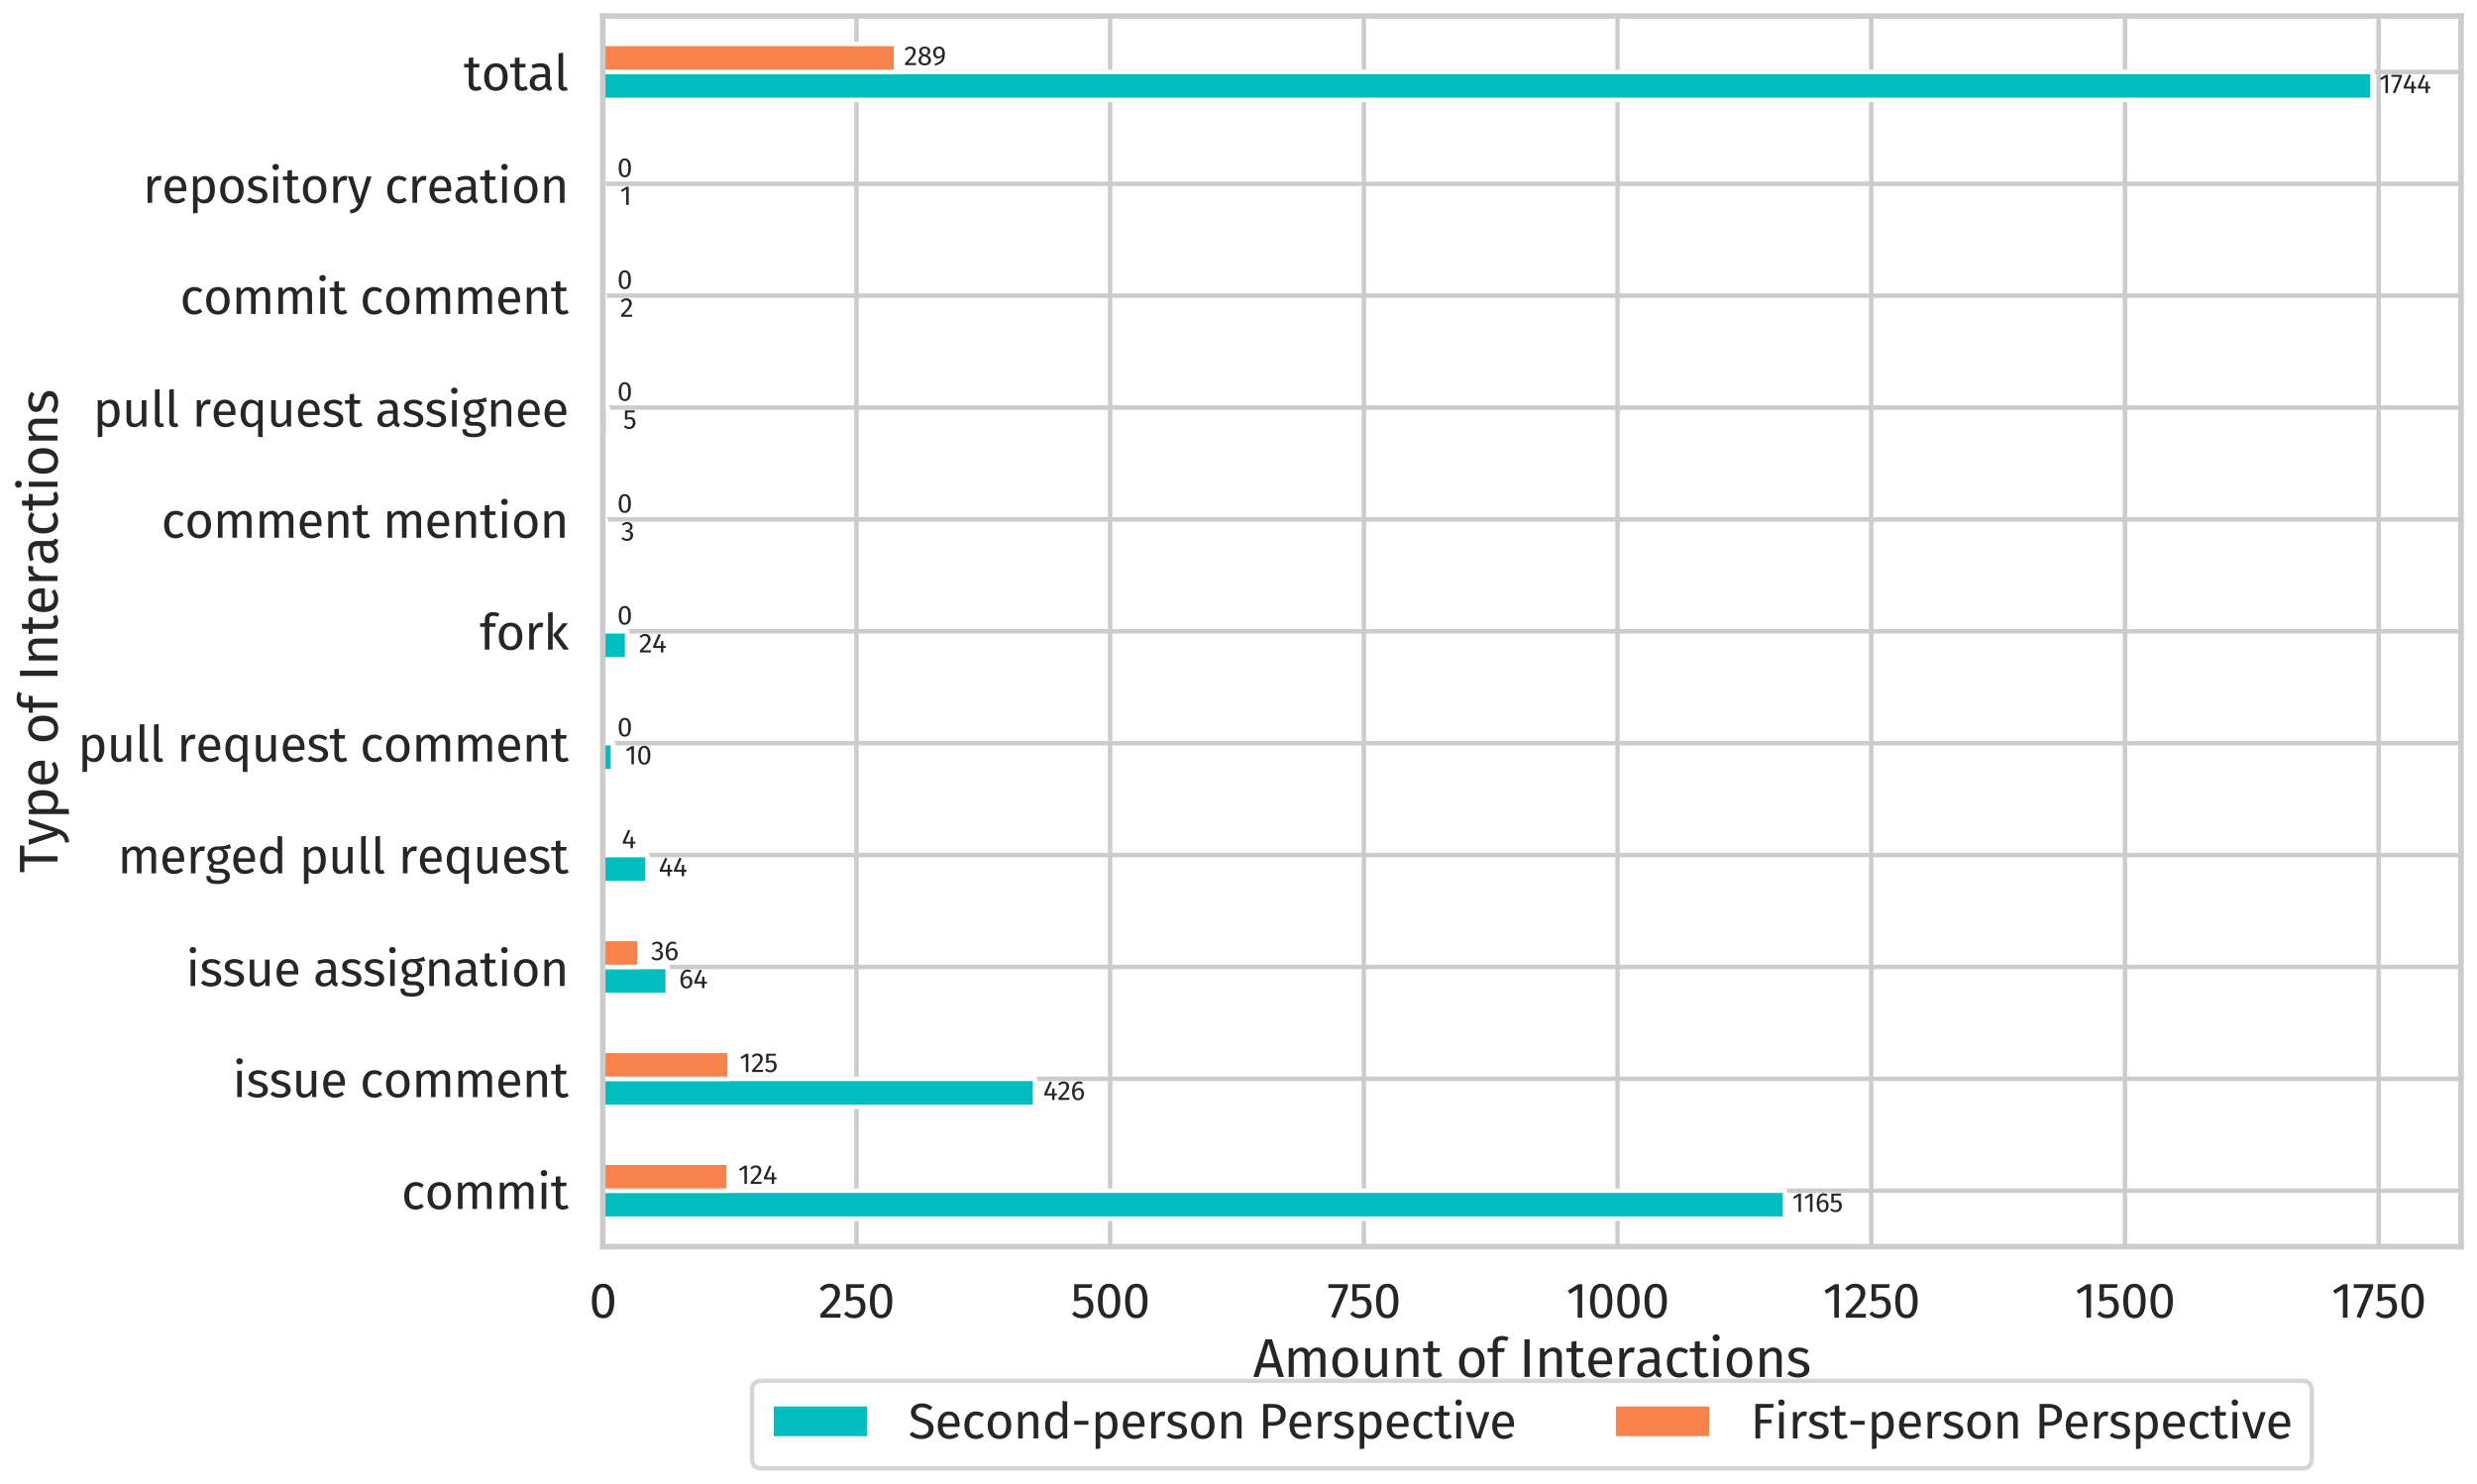 <?xml version="1.0" encoding="utf-8" standalone="no"?>
<!DOCTYPE svg PUBLIC "-//W3C//DTD SVG 1.1//EN"
  "http://www.w3.org/Graphics/SVG/1.1/DTD/svg11.dtd">
<svg xmlns:xlink="http://www.w3.org/1999/xlink" width="1115.697pt" height="668.68pt" viewBox="0 0 1115.697 668.68" xmlns="http://www.w3.org/2000/svg" version="1.1">
 <defs>
  <style type="text/css">*{stroke-linejoin: round; stroke-linecap: butt}</style>
 </defs>
 <g id="figure_1">
  <g id="patch_1">
   <path d="M 0 668.68 
L 1115.697 668.68 
L 1115.697 -0 
L 0 -0 
z
" style="fill: #ffffff"/>
  </g>
  <g id="axes_1">
   <g id="patch_2">
    <path d="M 271.497 561.6 
L 1108.497 561.6 
L 1108.497 7.2 
L 271.497 7.2 
z
" style="fill: #ffffff"/>
   </g>
   <g id="matplotlib.axis_1">
    <g id="xtick_1">
     <g id="line2d_1">
      <path d="M 271.497 561.6 
L 271.497 7.2 
" clip-path="url(#p180a4eca87)" style="fill: none; stroke: #cccccc; stroke-width: 2; stroke-linecap: round"/>
     </g>
     <g id="text_1">
      <!-- 0 -->
      <g style="fill: #262626" transform="translate(265.36 593.6) scale(0.22 -0.22)">
       <defs>
        <path id="FiraSans-Regular-30" d="M 1786 4346 
Q 2496 4346 2857 3779 
Q 3219 3213 3219 2138 
Q 3219 1062 2857 492 
Q 2496 -77 1786 -77 
Q 1075 -77 713 492 
Q 352 1062 352 2138 
Q 352 3213 713 3779 
Q 1075 4346 1786 4346 
z
M 1786 3878 
Q 1370 3878 1168 3468 
Q 966 3059 966 2138 
Q 966 1216 1168 803 
Q 1370 390 1786 390 
Q 2195 390 2400 803 
Q 2605 1216 2605 2138 
Q 2605 3053 2400 3465 
Q 2195 3878 1786 3878 
z
" transform="scale(0.016)"/>
       </defs>
       <use xlink:href="#FiraSans-Regular-30"/>
      </g>
     </g>
    </g>
    <g id="xtick_2">
     <g id="line2d_2">
      <path d="M 385.767 561.6 
L 385.767 7.2 
" clip-path="url(#p180a4eca87)" style="fill: none; stroke: #cccccc; stroke-width: 2; stroke-linecap: round"/>
     </g>
     <g id="text_2">
      <!-- 250 -->
      <g style="fill: #262626" transform="translate(368.674 593.6) scale(0.22 -0.22)">
       <defs>
        <path id="FiraSans-Regular-32" d="M 1459 4346 
Q 1843 4346 2134 4192 
Q 2426 4038 2586 3772 
Q 2746 3507 2746 3174 
Q 2746 2784 2570 2425 
Q 2394 2067 2029 1651 
Q 1664 1235 922 493 
L 2848 493 
L 2778 0 
L 250 0 
L 250 467 
Q 1107 1357 1465 1769 
Q 1824 2182 1977 2489 
Q 2131 2797 2131 3149 
Q 2131 3482 1939 3670 
Q 1747 3859 1427 3859 
Q 1165 3859 966 3750 
Q 768 3642 544 3392 
L 160 3699 
Q 422 4026 742 4186 
Q 1062 4346 1459 4346 
z
" transform="scale(0.016)"/>
        <path id="FiraSans-Regular-35" d="M 2688 3821 
L 1018 3821 
L 1018 2560 
Q 1344 2726 1702 2726 
Q 2253 2726 2585 2364 
Q 2918 2003 2918 1370 
Q 2918 947 2732 617 
Q 2547 288 2211 105 
Q 1875 -77 1434 -77 
Q 1043 -77 736 60 
Q 429 198 166 467 
L 512 806 
Q 717 602 934 502 
Q 1152 403 1427 403 
Q 1837 403 2070 659 
Q 2304 915 2304 1382 
Q 2304 1850 2093 2061 
Q 1882 2272 1523 2272 
Q 1357 2272 1216 2237 
Q 1075 2202 915 2125 
L 454 2125 
L 454 4282 
L 2771 4282 
L 2688 3821 
z
" transform="scale(0.016)"/>
       </defs>
       <use xlink:href="#FiraSans-Regular-32"/>
       <use xlink:href="#FiraSans-Regular-35" transform="translate(49.5 0)"/>
       <use xlink:href="#FiraSans-Regular-30" transform="translate(99.6 0)"/>
      </g>
     </g>
    </g>
    <g id="xtick_3">
     <g id="line2d_3">
      <path d="M 500.036 561.6 
L 500.036 7.2 
" clip-path="url(#p180a4eca87)" style="fill: none; stroke: #cccccc; stroke-width: 2; stroke-linecap: round"/>
     </g>
     <g id="text_3">
      <!-- 500 -->
      <g style="fill: #262626" transform="translate(482.25 593.6) scale(0.22 -0.22)">
       <use xlink:href="#FiraSans-Regular-35"/>
       <use xlink:href="#FiraSans-Regular-30" transform="translate(50.1 0)"/>
       <use xlink:href="#FiraSans-Regular-30" transform="translate(105.9 0)"/>
      </g>
     </g>
    </g>
    <g id="xtick_4">
     <g id="line2d_4">
      <path d="M 614.305 561.6 
L 614.305 7.2 
" clip-path="url(#p180a4eca87)" style="fill: none; stroke: #cccccc; stroke-width: 2; stroke-linecap: round"/>
     </g>
     <g id="text_4">
      <!-- 750 -->
      <g style="fill: #262626" transform="translate(597.773 593.6) scale(0.22 -0.22)">
       <defs>
        <path id="FiraSans-Regular-37" d="M 2650 4282 
L 2650 3840 
L 1050 -64 
L 512 115 
L 2054 3802 
L 160 3802 
L 160 4282 
L 2650 4282 
z
" transform="scale(0.016)"/>
       </defs>
       <use xlink:href="#FiraSans-Regular-37"/>
       <use xlink:href="#FiraSans-Regular-35" transform="translate(44.4 0)"/>
       <use xlink:href="#FiraSans-Regular-30" transform="translate(94.5 0)"/>
      </g>
     </g>
    </g>
    <g id="xtick_5">
     <g id="line2d_5">
      <path d="M 728.575 561.6 
L 728.575 7.2 
" clip-path="url(#p180a4eca87)" style="fill: none; stroke: #cccccc; stroke-width: 2; stroke-linecap: round"/>
     </g>
     <g id="text_5">
      <!-- 1000 -->
      <g style="fill: #262626" transform="translate(705.399 593.6) scale(0.22 -0.22)">
       <defs>
        <path id="FiraSans-Regular-31" d="M 2067 4282 
L 2067 0 
L 1478 0 
L 1478 3654 
L 480 3046 
L 224 3462 
L 1549 4282 
L 2067 4282 
z
" transform="scale(0.016)"/>
       </defs>
       <use xlink:href="#FiraSans-Regular-31"/>
       <use xlink:href="#FiraSans-Regular-30" transform="translate(43.3 0)"/>
       <use xlink:href="#FiraSans-Regular-30" transform="translate(99.1 0)"/>
       <use xlink:href="#FiraSans-Regular-30" transform="translate(154.9 0)"/>
      </g>
     </g>
    </g>
    <g id="xtick_6">
     <g id="line2d_6">
      <path d="M 842.844 561.6 
L 842.844 7.2 
" clip-path="url(#p180a4eca87)" style="fill: none; stroke: #cccccc; stroke-width: 2; stroke-linecap: round"/>
     </g>
     <g id="text_6">
      <!-- 1250 -->
      <g style="fill: #262626" transform="translate(820.988 593.6) scale(0.22 -0.22)">
       <use xlink:href="#FiraSans-Regular-31"/>
       <use xlink:href="#FiraSans-Regular-32" transform="translate(43.3 0)"/>
       <use xlink:href="#FiraSans-Regular-35" transform="translate(92.8 0)"/>
       <use xlink:href="#FiraSans-Regular-30" transform="translate(142.9 0)"/>
      </g>
     </g>
    </g>
    <g id="xtick_7">
     <g id="line2d_7">
      <path d="M 957.113 561.6 
L 957.113 7.2 
" clip-path="url(#p180a4eca87)" style="fill: none; stroke: #cccccc; stroke-width: 2; stroke-linecap: round"/>
     </g>
     <g id="text_7">
      <!-- 1500 -->
      <g style="fill: #262626" transform="translate(934.565 593.6) scale(0.22 -0.22)">
       <use xlink:href="#FiraSans-Regular-31"/>
       <use xlink:href="#FiraSans-Regular-35" transform="translate(43.3 0)"/>
       <use xlink:href="#FiraSans-Regular-30" transform="translate(93.4 0)"/>
       <use xlink:href="#FiraSans-Regular-30" transform="translate(149.2 0)"/>
      </g>
     </g>
    </g>
    <g id="xtick_8">
     <g id="line2d_8">
      <path d="M 1071.383 561.6 
L 1071.383 7.2 
" clip-path="url(#p180a4eca87)" style="fill: none; stroke: #cccccc; stroke-width: 2; stroke-linecap: round"/>
     </g>
     <g id="text_8">
      <!-- 1750 -->
      <g style="fill: #262626" transform="translate(1050.087 593.6) scale(0.22 -0.22)">
       <use xlink:href="#FiraSans-Regular-31"/>
       <use xlink:href="#FiraSans-Regular-37" transform="translate(43.3 0)"/>
       <use xlink:href="#FiraSans-Regular-35" transform="translate(87.7 0)"/>
       <use xlink:href="#FiraSans-Regular-30" transform="translate(137.8 0)"/>
      </g>
     </g>
    </g>
    <g id="text_9">
     <!-- Amount of Interactions -->
     <g style="fill: #262626" transform="translate(564.395 620.285) scale(0.24 -0.24)">
      <defs>
       <path id="FiraSans-Regular-41" d="M 2989 0 
L 2656 1107 
L 986 1107 
L 653 0 
L 38 0 
L 1453 4410 
L 2221 4410 
L 3629 0 
L 2989 0 
z
M 1133 1600 
L 2509 1600 
L 1824 3904 
L 1133 1600 
z
" transform="scale(0.016)"/>
       <path id="FiraSans-Regular-6d" d="M 3994 3450 
Q 4410 3450 4659 3171 
Q 4909 2893 4909 2419 
L 4909 0 
L 4320 0 
L 4320 2336 
Q 4320 2989 3846 2989 
Q 3597 2989 3424 2845 
Q 3251 2701 3053 2394 
L 3053 0 
L 2464 0 
L 2464 2336 
Q 2464 2989 1990 2989 
Q 1734 2989 1561 2841 
Q 1389 2694 1197 2394 
L 1197 0 
L 608 0 
L 608 3373 
L 1114 3373 
L 1165 2880 
Q 1542 3450 2138 3450 
Q 2451 3450 2672 3290 
Q 2893 3130 2989 2842 
Q 3187 3136 3427 3293 
Q 3667 3450 3994 3450 
z
" transform="scale(0.016)"/>
       <path id="FiraSans-Regular-6f" d="M 1875 3450 
Q 2586 3450 2979 2976 
Q 3373 2502 3373 1690 
Q 3373 1165 3193 765 
Q 3014 365 2675 144 
Q 2336 -77 1869 -77 
Q 1158 -77 761 396 
Q 365 870 365 1683 
Q 365 2208 544 2608 
Q 723 3008 1062 3229 
Q 1402 3450 1875 3450 
z
M 1875 2976 
Q 998 2976 998 1683 
Q 998 397 1869 397 
Q 2739 397 2739 1690 
Q 2739 2976 1875 2976 
z
" transform="scale(0.016)"/>
       <path id="FiraSans-Regular-75" d="M 3117 0 
L 2611 0 
L 2566 525 
Q 2374 211 2124 67 
Q 1875 -77 1517 -77 
Q 1075 -77 825 192 
Q 576 461 576 954 
L 576 3373 
L 1165 3373 
L 1165 1018 
Q 1165 672 1286 528 
Q 1408 384 1683 384 
Q 2176 384 2528 966 
L 2528 3373 
L 3117 3373 
L 3117 0 
z
" transform="scale(0.016)"/>
       <path id="FiraSans-Regular-6e" d="M 2195 3450 
Q 2656 3450 2915 3174 
Q 3174 2899 3174 2419 
L 3174 0 
L 2586 0 
L 2586 2336 
Q 2586 2694 2451 2841 
Q 2317 2989 2054 2989 
Q 1786 2989 1581 2835 
Q 1376 2682 1197 2394 
L 1197 0 
L 608 0 
L 608 3373 
L 1114 3373 
L 1165 2874 
Q 1344 3142 1609 3296 
Q 1875 3450 2195 3450 
z
" transform="scale(0.016)"/>
       <path id="FiraSans-Regular-74" d="M 2310 154 
Q 1978 -77 1555 -77 
Q 1126 -77 886 169 
Q 646 416 646 883 
L 646 2918 
L 58 2918 
L 58 3373 
L 646 3373 
L 646 4134 
L 1235 4205 
L 1235 3373 
L 2035 3373 
L 1971 2918 
L 1235 2918 
L 1235 909 
Q 1235 646 1328 528 
Q 1421 410 1638 410 
Q 1837 410 2086 544 
L 2310 154 
z
" transform="scale(0.016)"/>
       <path id="FiraSans-Regular-20" transform="scale(0.016)"/>
       <path id="FiraSans-Regular-66" d="M 1754 4326 
Q 1485 4326 1369 4208 
Q 1254 4090 1254 3840 
L 1254 3373 
L 2074 3373 
L 2010 2918 
L 1254 2918 
L 1254 0 
L 666 0 
L 666 2918 
L 64 2918 
L 64 3373 
L 666 3373 
L 666 3834 
Q 666 4269 944 4534 
Q 1222 4800 1722 4800 
Q 1952 4800 2134 4758 
Q 2317 4717 2528 4627 
L 2342 4198 
Q 2054 4326 1754 4326 
z
" transform="scale(0.016)"/>
       <path id="FiraSans-Regular-49" d="M 1248 4410 
L 1248 0 
L 640 0 
L 640 4410 
L 1248 4410 
z
" transform="scale(0.016)"/>
       <path id="FiraSans-Regular-65" d="M 3155 1786 
Q 3155 1638 3142 1485 
L 992 1485 
Q 1030 928 1273 665 
Q 1517 403 1901 403 
Q 2144 403 2349 473 
Q 2554 544 2778 698 
L 3034 346 
Q 2496 -77 1856 -77 
Q 1152 -77 758 384 
Q 365 845 365 1651 
Q 365 2176 534 2582 
Q 704 2989 1021 3219 
Q 1338 3450 1766 3450 
Q 2438 3450 2796 3008 
Q 3155 2566 3155 1786 
z
M 2573 1958 
Q 2573 2458 2374 2720 
Q 2176 2982 1779 2982 
Q 1056 2982 992 1920 
L 2573 1920 
L 2573 1958 
z
" transform="scale(0.016)"/>
       <path id="FiraSans-Regular-72" d="M 2074 3450 
Q 2253 3450 2406 3411 
L 2298 2835 
Q 2144 2874 2003 2874 
Q 1690 2874 1498 2643 
Q 1306 2413 1197 1926 
L 1197 0 
L 608 0 
L 608 3373 
L 1114 3373 
L 1171 2688 
Q 1306 3066 1536 3258 
Q 1766 3450 2074 3450 
z
" transform="scale(0.016)"/>
       <path id="FiraSans-Regular-61" d="M 2880 787 
Q 2880 582 2950 483 
Q 3021 384 3162 333 
L 3027 -77 
Q 2765 -45 2605 70 
Q 2445 186 2368 429 
Q 2029 -77 1363 -77 
Q 864 -77 576 204 
Q 288 486 288 941 
Q 288 1478 675 1766 
Q 1062 2054 1773 2054 
L 2291 2054 
L 2291 2304 
Q 2291 2662 2118 2816 
Q 1946 2970 1587 2970 
Q 1216 2970 678 2790 
L 531 3219 
Q 1158 3450 1696 3450 
Q 2291 3450 2585 3158 
Q 2880 2867 2880 2330 
L 2880 787 
z
M 1498 365 
Q 2003 365 2291 890 
L 2291 1664 
L 1850 1664 
Q 915 1664 915 973 
Q 915 672 1062 518 
Q 1210 365 1498 365 
z
" transform="scale(0.016)"/>
       <path id="FiraSans-Regular-63" d="M 1837 3450 
Q 2138 3450 2387 3363 
Q 2637 3277 2867 3085 
L 2586 2714 
Q 2406 2842 2236 2902 
Q 2067 2963 1862 2963 
Q 1453 2963 1225 2636 
Q 998 2310 998 1670 
Q 998 1030 1222 726 
Q 1446 422 1862 422 
Q 2061 422 2227 483 
Q 2394 544 2598 678 
L 2867 294 
Q 2406 -77 1837 -77 
Q 1152 -77 758 384 
Q 365 845 365 1658 
Q 365 2195 544 2598 
Q 723 3002 1052 3226 
Q 1382 3450 1837 3450 
z
" transform="scale(0.016)"/>
       <path id="FiraSans-Regular-69" d="M 1197 3373 
L 1197 0 
L 608 0 
L 608 3373 
L 1197 3373 
z
M 896 4992 
Q 1082 4992 1197 4877 
Q 1312 4762 1312 4589 
Q 1312 4416 1197 4304 
Q 1082 4192 896 4192 
Q 717 4192 601 4304 
Q 486 4416 486 4589 
Q 486 4762 601 4877 
Q 717 4992 896 4992 
z
" transform="scale(0.016)"/>
       <path id="FiraSans-Regular-73" d="M 1523 3450 
Q 1869 3450 2144 3354 
Q 2419 3258 2669 3066 
L 2419 2694 
Q 2189 2842 1981 2912 
Q 1773 2982 1542 2982 
Q 1254 2982 1088 2864 
Q 922 2746 922 2541 
Q 922 2336 1078 2221 
Q 1235 2106 1645 1997 
Q 2208 1856 2486 1613 
Q 2765 1370 2765 947 
Q 2765 448 2377 185 
Q 1990 -77 1434 -77 
Q 666 -77 160 365 
L 474 723 
Q 902 397 1421 397 
Q 1754 397 1949 534 
Q 2144 672 2144 909 
Q 2144 1082 2073 1187 
Q 2003 1293 1830 1373 
Q 1658 1453 1325 1542 
Q 787 1683 547 1920 
Q 307 2157 307 2522 
Q 307 2784 464 2998 
Q 621 3213 899 3331 
Q 1178 3450 1523 3450 
z
" transform="scale(0.016)"/>
      </defs>
      <use xlink:href="#FiraSans-Regular-41"/>
      <use xlink:href="#FiraSans-Regular-6d" transform="translate(57.3 0)"/>
      <use xlink:href="#FiraSans-Regular-6f" transform="translate(143 0)"/>
      <use xlink:href="#FiraSans-Regular-75" transform="translate(201.4 0)"/>
      <use xlink:href="#FiraSans-Regular-6e" transform="translate(259.6 0)"/>
      <use xlink:href="#FiraSans-Regular-74" transform="translate(318.2 0)"/>
      <use xlink:href="#FiraSans-Regular-20" transform="translate(354.3 0)"/>
      <use xlink:href="#FiraSans-Regular-6f" transform="translate(380.8 0)"/>
      <use xlink:href="#FiraSans-Regular-66" transform="translate(439.2 0)"/>
      <use xlink:href="#FiraSans-Regular-20" transform="translate(472.7 0)"/>
      <use xlink:href="#FiraSans-Regular-49" transform="translate(499.2 0)"/>
      <use xlink:href="#FiraSans-Regular-6e" transform="translate(528.7 0)"/>
      <use xlink:href="#FiraSans-Regular-74" transform="translate(587.3 0)"/>
      <use xlink:href="#FiraSans-Regular-65" transform="translate(623.4 0)"/>
      <use xlink:href="#FiraSans-Regular-72" transform="translate(677.9 0)"/>
      <use xlink:href="#FiraSans-Regular-61" transform="translate(716.5 0)"/>
      <use xlink:href="#FiraSans-Regular-63" transform="translate(770.9 0)"/>
      <use xlink:href="#FiraSans-Regular-74" transform="translate(818.7 0)"/>
      <use xlink:href="#FiraSans-Regular-69" transform="translate(854.8 0)"/>
      <use xlink:href="#FiraSans-Regular-6f" transform="translate(883 0)"/>
      <use xlink:href="#FiraSans-Regular-6e" transform="translate(941.4 0)"/>
      <use xlink:href="#FiraSans-Regular-73" transform="translate(1000 0)"/>
     </g>
    </g>
   </g>
   <g id="matplotlib.axis_2">
    <g id="ytick_1">
     <g id="line2d_9">
      <path d="M 271.497 536.4 
L 1108.497 536.4 
" clip-path="url(#p180a4eca87)" style="fill: none; stroke: #cccccc; stroke-width: 2; stroke-linecap: round"/>
     </g>
     <g id="text_10">
      <!-- commit -->
      <g style="fill: #262626" transform="translate(180.778 544.65) scale(0.22 -0.22)">
       <use xlink:href="#FiraSans-Regular-63"/>
       <use xlink:href="#FiraSans-Regular-6f" transform="translate(47.8 0)"/>
       <use xlink:href="#FiraSans-Regular-6d" transform="translate(106.2 0)"/>
       <use xlink:href="#FiraSans-Regular-6d" transform="translate(191.9 0)"/>
       <use xlink:href="#FiraSans-Regular-69" transform="translate(277.6 0)"/>
       <use xlink:href="#FiraSans-Regular-74" transform="translate(305.8 0)"/>
      </g>
     </g>
    </g>
    <g id="ytick_2">
     <g id="line2d_10">
      <path d="M 271.497 486 
L 1108.497 486 
" clip-path="url(#p180a4eca87)" style="fill: none; stroke: #cccccc; stroke-width: 2; stroke-linecap: round"/>
     </g>
     <g id="text_11">
      <!-- issue comment -->
      <g style="fill: #262626" transform="translate(104.723 494.25) scale(0.22 -0.22)">
       <use xlink:href="#FiraSans-Regular-69"/>
       <use xlink:href="#FiraSans-Regular-73" transform="translate(28.2 0)"/>
       <use xlink:href="#FiraSans-Regular-73" transform="translate(74.9 0)"/>
       <use xlink:href="#FiraSans-Regular-75" transform="translate(121.6 0)"/>
       <use xlink:href="#FiraSans-Regular-65" transform="translate(179.8 0)"/>
       <use xlink:href="#FiraSans-Regular-20" transform="translate(234.3 0)"/>
       <use xlink:href="#FiraSans-Regular-63" transform="translate(260.8 0)"/>
       <use xlink:href="#FiraSans-Regular-6f" transform="translate(308.6 0)"/>
       <use xlink:href="#FiraSans-Regular-6d" transform="translate(367 0)"/>
       <use xlink:href="#FiraSans-Regular-6d" transform="translate(452.7 0)"/>
       <use xlink:href="#FiraSans-Regular-65" transform="translate(538.4 0)"/>
       <use xlink:href="#FiraSans-Regular-6e" transform="translate(592.9 0)"/>
       <use xlink:href="#FiraSans-Regular-74" transform="translate(651.5 0)"/>
      </g>
     </g>
    </g>
    <g id="ytick_3">
     <g id="line2d_11">
      <path d="M 271.497 435.6 
L 1108.497 435.6 
" clip-path="url(#p180a4eca87)" style="fill: none; stroke: #cccccc; stroke-width: 2; stroke-linecap: round"/>
     </g>
     <g id="text_12">
      <!-- issue assignation -->
      <g style="fill: #262626" transform="translate(83.71 444.18) scale(0.22 -0.22)">
       <defs>
        <path id="FiraSans-Regular-67" d="M 3328 3219 
Q 3136 3155 2905 3136 
Q 2675 3117 2342 3117 
Q 2938 2848 2938 2266 
Q 2938 1760 2592 1440 
Q 2246 1120 1651 1120 
Q 1421 1120 1222 1184 
Q 1146 1133 1101 1046 
Q 1056 960 1056 870 
Q 1056 595 1498 595 
L 2035 595 
Q 2374 595 2636 473 
Q 2899 352 3043 141 
Q 3187 -70 3187 -339 
Q 3187 -832 2784 -1097 
Q 2381 -1363 1606 -1363 
Q 1062 -1363 745 -1251 
Q 429 -1139 294 -915 
Q 160 -691 160 -339 
L 691 -339 
Q 691 -544 768 -662 
Q 845 -781 1043 -841 
Q 1242 -902 1606 -902 
Q 2138 -902 2365 -771 
Q 2592 -640 2592 -378 
Q 2592 -141 2413 -19 
Q 2234 102 1914 102 
L 1382 102 
Q 954 102 733 284 
Q 512 467 512 742 
Q 512 909 608 1062 
Q 704 1216 883 1338 
Q 589 1491 451 1718 
Q 314 1946 314 2272 
Q 314 2611 483 2880 
Q 653 3149 950 3299 
Q 1248 3450 1613 3450 
Q 2010 3443 2278 3478 
Q 2547 3514 2723 3574 
Q 2899 3635 3155 3750 
L 3328 3219 
z
M 1613 3027 
Q 1280 3027 1097 2819 
Q 915 2611 915 2272 
Q 915 1926 1100 1718 
Q 1286 1510 1626 1510 
Q 1971 1510 2153 1712 
Q 2336 1914 2336 2278 
Q 2336 3027 1613 3027 
z
" transform="scale(0.016)"/>
       </defs>
       <use xlink:href="#FiraSans-Regular-69"/>
       <use xlink:href="#FiraSans-Regular-73" transform="translate(28.2 0)"/>
       <use xlink:href="#FiraSans-Regular-73" transform="translate(74.9 0)"/>
       <use xlink:href="#FiraSans-Regular-75" transform="translate(121.6 0)"/>
       <use xlink:href="#FiraSans-Regular-65" transform="translate(179.8 0)"/>
       <use xlink:href="#FiraSans-Regular-20" transform="translate(234.3 0)"/>
       <use xlink:href="#FiraSans-Regular-61" transform="translate(260.8 0)"/>
       <use xlink:href="#FiraSans-Regular-73" transform="translate(315.2 0)"/>
       <use xlink:href="#FiraSans-Regular-73" transform="translate(361.9 0)"/>
       <use xlink:href="#FiraSans-Regular-69" transform="translate(408.6 0)"/>
       <use xlink:href="#FiraSans-Regular-67" transform="translate(436.8 0)"/>
       <use xlink:href="#FiraSans-Regular-6e" transform="translate(488.8 0)"/>
       <use xlink:href="#FiraSans-Regular-61" transform="translate(547.4 0)"/>
       <use xlink:href="#FiraSans-Regular-74" transform="translate(601.8 0)"/>
       <use xlink:href="#FiraSans-Regular-69" transform="translate(637.9 0)"/>
       <use xlink:href="#FiraSans-Regular-6f" transform="translate(666.1 0)"/>
       <use xlink:href="#FiraSans-Regular-6e" transform="translate(724.5 0)"/>
      </g>
     </g>
    </g>
    <g id="ytick_4">
     <g id="line2d_12">
      <path d="M 271.497 385.2 
L 1108.497 385.2 
" clip-path="url(#p180a4eca87)" style="fill: none; stroke: #cccccc; stroke-width: 2; stroke-linecap: round"/>
     </g>
     <g id="text_13">
      <!-- merged pull request -->
      <g style="fill: #262626" transform="translate(53.006 393.45) scale(0.22 -0.22)">
       <defs>
        <path id="FiraSans-Regular-64" d="M 3219 4730 
L 3219 0 
L 2701 0 
L 2643 467 
Q 2477 211 2227 67 
Q 1978 -77 1670 -77 
Q 1069 -77 733 396 
Q 397 870 397 1670 
Q 397 2189 557 2592 
Q 717 2995 1017 3222 
Q 1318 3450 1722 3450 
Q 2240 3450 2630 3034 
L 2630 4800 
L 3219 4730 
z
M 1798 390 
Q 2067 390 2259 515 
Q 2451 640 2630 890 
L 2630 2541 
Q 2464 2758 2275 2870 
Q 2086 2982 1850 2982 
Q 1459 2982 1244 2656 
Q 1030 2330 1030 1683 
Q 1030 1030 1228 710 
Q 1427 390 1798 390 
z
" transform="scale(0.016)"/>
        <path id="FiraSans-Regular-70" d="M 2157 3450 
Q 2803 3450 3104 2989 
Q 3405 2528 3405 1690 
Q 3405 896 3059 409 
Q 2714 -77 2080 -77 
Q 1517 -77 1197 307 
L 1197 -1293 
L 608 -1363 
L 608 3373 
L 1114 3373 
L 1158 2918 
Q 1344 3174 1606 3312 
Q 1869 3450 2157 3450 
z
M 1939 403 
Q 2771 403 2771 1690 
Q 2771 2982 2010 2982 
Q 1760 2982 1555 2835 
Q 1350 2688 1197 2458 
L 1197 813 
Q 1325 614 1517 508 
Q 1709 403 1939 403 
z
" transform="scale(0.016)"/>
        <path id="FiraSans-Regular-6c" d="M 1280 -77 
Q 954 -77 765 118 
Q 576 314 576 666 
L 576 4730 
L 1165 4800 
L 1165 678 
Q 1165 538 1213 474 
Q 1261 410 1376 410 
Q 1498 410 1594 448 
L 1747 38 
Q 1536 -77 1280 -77 
z
" transform="scale(0.016)"/>
        <path id="FiraSans-Regular-71" d="M 3219 3373 
L 3219 -1363 
L 2630 -1293 
L 2630 448 
Q 2464 198 2217 60 
Q 1971 -77 1670 -77 
Q 1069 -77 733 396 
Q 397 870 397 1670 
Q 397 2189 557 2592 
Q 717 2995 1017 3222 
Q 1318 3450 1722 3450 
Q 2259 3450 2669 2995 
L 2714 3373 
L 3219 3373 
z
M 1798 390 
Q 2067 390 2259 515 
Q 2451 640 2630 890 
L 2630 2541 
Q 2464 2758 2275 2870 
Q 2086 2982 1850 2982 
Q 1459 2982 1244 2656 
Q 1030 2330 1030 1683 
Q 1030 1030 1228 710 
Q 1427 390 1798 390 
z
" transform="scale(0.016)"/>
       </defs>
       <use xlink:href="#FiraSans-Regular-6d"/>
       <use xlink:href="#FiraSans-Regular-65" transform="translate(85.7 0)"/>
       <use xlink:href="#FiraSans-Regular-72" transform="translate(140.2 0)"/>
       <use xlink:href="#FiraSans-Regular-67" transform="translate(178.8 0)"/>
       <use xlink:href="#FiraSans-Regular-65" transform="translate(230.8 0)"/>
       <use xlink:href="#FiraSans-Regular-64" transform="translate(285.3 0)"/>
       <use xlink:href="#FiraSans-Regular-20" transform="translate(345.1 0)"/>
       <use xlink:href="#FiraSans-Regular-70" transform="translate(371.6 0)"/>
       <use xlink:href="#FiraSans-Regular-75" transform="translate(431 0)"/>
       <use xlink:href="#FiraSans-Regular-6c" transform="translate(489.2 0)"/>
       <use xlink:href="#FiraSans-Regular-6c" transform="translate(518.5 0)"/>
       <use xlink:href="#FiraSans-Regular-20" transform="translate(547.8 0)"/>
       <use xlink:href="#FiraSans-Regular-72" transform="translate(574.3 0)"/>
       <use xlink:href="#FiraSans-Regular-65" transform="translate(612.9 0)"/>
       <use xlink:href="#FiraSans-Regular-71" transform="translate(667.4 0)"/>
       <use xlink:href="#FiraSans-Regular-75" transform="translate(727.2 0)"/>
       <use xlink:href="#FiraSans-Regular-65" transform="translate(785.4 0)"/>
       <use xlink:href="#FiraSans-Regular-73" transform="translate(839.9 0)"/>
       <use xlink:href="#FiraSans-Regular-74" transform="translate(886.6 0)"/>
      </g>
     </g>
    </g>
    <g id="ytick_5">
     <g id="line2d_13">
      <path d="M 271.497 334.8 
L 1108.497 334.8 
" clip-path="url(#p180a4eca87)" style="fill: none; stroke: #cccccc; stroke-width: 2; stroke-linecap: round"/>
     </g>
     <g id="text_14">
      <!-- pull request comment -->
      <g style="fill: #262626" transform="translate(35.031 343.05) scale(0.22 -0.22)">
       <use xlink:href="#FiraSans-Regular-70"/>
       <use xlink:href="#FiraSans-Regular-75" transform="translate(59.4 0)"/>
       <use xlink:href="#FiraSans-Regular-6c" transform="translate(117.6 0)"/>
       <use xlink:href="#FiraSans-Regular-6c" transform="translate(146.9 0)"/>
       <use xlink:href="#FiraSans-Regular-20" transform="translate(176.2 0)"/>
       <use xlink:href="#FiraSans-Regular-72" transform="translate(202.7 0)"/>
       <use xlink:href="#FiraSans-Regular-65" transform="translate(241.3 0)"/>
       <use xlink:href="#FiraSans-Regular-71" transform="translate(295.8 0)"/>
       <use xlink:href="#FiraSans-Regular-75" transform="translate(355.6 0)"/>
       <use xlink:href="#FiraSans-Regular-65" transform="translate(413.8 0)"/>
       <use xlink:href="#FiraSans-Regular-73" transform="translate(468.3 0)"/>
       <use xlink:href="#FiraSans-Regular-74" transform="translate(515 0)"/>
       <use xlink:href="#FiraSans-Regular-20" transform="translate(551.1 0)"/>
       <use xlink:href="#FiraSans-Regular-63" transform="translate(577.6 0)"/>
       <use xlink:href="#FiraSans-Regular-6f" transform="translate(625.4 0)"/>
       <use xlink:href="#FiraSans-Regular-6d" transform="translate(683.8 0)"/>
       <use xlink:href="#FiraSans-Regular-6d" transform="translate(769.5 0)"/>
       <use xlink:href="#FiraSans-Regular-65" transform="translate(855.2 0)"/>
       <use xlink:href="#FiraSans-Regular-6e" transform="translate(909.7 0)"/>
       <use xlink:href="#FiraSans-Regular-74" transform="translate(968.3 0)"/>
      </g>
     </g>
    </g>
    <g id="ytick_6">
     <g id="line2d_14">
      <path d="M 271.497 284.4 
L 1108.497 284.4 
" clip-path="url(#p180a4eca87)" style="fill: none; stroke: #cccccc; stroke-width: 2; stroke-linecap: round"/>
     </g>
     <g id="text_15">
      <!-- fork -->
      <g style="fill: #262626" transform="translate(216.023 292.65) scale(0.22 -0.22)">
       <defs>
        <path id="FiraSans-Regular-6b" d="M 1197 4800 
L 1197 0 
L 608 0 
L 608 4730 
L 1197 4800 
z
M 3136 3373 
L 1894 1882 
L 3277 0 
L 2573 0 
L 1235 1843 
L 2477 3373 
L 3136 3373 
z
" transform="scale(0.016)"/>
       </defs>
       <use xlink:href="#FiraSans-Regular-66"/>
       <use xlink:href="#FiraSans-Regular-6f" transform="translate(33.5 0)"/>
       <use xlink:href="#FiraSans-Regular-72" transform="translate(91.9 0)"/>
       <use xlink:href="#FiraSans-Regular-6b" transform="translate(130.5 0)"/>
      </g>
     </g>
    </g>
    <g id="ytick_7">
     <g id="line2d_15">
      <path d="M 271.497 234 
L 1108.497 234 
" clip-path="url(#p180a4eca87)" style="fill: none; stroke: #cccccc; stroke-width: 2; stroke-linecap: round"/>
     </g>
     <g id="text_16">
      <!-- comment mention -->
      <g style="fill: #262626" transform="translate(72.651 242.25) scale(0.22 -0.22)">
       <use xlink:href="#FiraSans-Regular-63"/>
       <use xlink:href="#FiraSans-Regular-6f" transform="translate(47.8 0)"/>
       <use xlink:href="#FiraSans-Regular-6d" transform="translate(106.2 0)"/>
       <use xlink:href="#FiraSans-Regular-6d" transform="translate(191.9 0)"/>
       <use xlink:href="#FiraSans-Regular-65" transform="translate(277.6 0)"/>
       <use xlink:href="#FiraSans-Regular-6e" transform="translate(332.1 0)"/>
       <use xlink:href="#FiraSans-Regular-74" transform="translate(390.7 0)"/>
       <use xlink:href="#FiraSans-Regular-20" transform="translate(426.8 0)"/>
       <use xlink:href="#FiraSans-Regular-6d" transform="translate(453.3 0)"/>
       <use xlink:href="#FiraSans-Regular-65" transform="translate(539 0)"/>
       <use xlink:href="#FiraSans-Regular-6e" transform="translate(593.5 0)"/>
       <use xlink:href="#FiraSans-Regular-74" transform="translate(652.1 0)"/>
       <use xlink:href="#FiraSans-Regular-69" transform="translate(688.2 0)"/>
       <use xlink:href="#FiraSans-Regular-6f" transform="translate(716.4 0)"/>
       <use xlink:href="#FiraSans-Regular-6e" transform="translate(774.8 0)"/>
      </g>
     </g>
    </g>
    <g id="ytick_8">
     <g id="line2d_16">
      <path d="M 271.497 183.6 
L 1108.497 183.6 
" clip-path="url(#p180a4eca87)" style="fill: none; stroke: #cccccc; stroke-width: 2; stroke-linecap: round"/>
     </g>
     <g id="text_17">
      <!-- pull request assignee -->
      <g style="fill: #262626" transform="translate(41.892 192.18) scale(0.22 -0.22)">
       <use xlink:href="#FiraSans-Regular-70"/>
       <use xlink:href="#FiraSans-Regular-75" transform="translate(59.4 0)"/>
       <use xlink:href="#FiraSans-Regular-6c" transform="translate(117.6 0)"/>
       <use xlink:href="#FiraSans-Regular-6c" transform="translate(146.9 0)"/>
       <use xlink:href="#FiraSans-Regular-20" transform="translate(176.2 0)"/>
       <use xlink:href="#FiraSans-Regular-72" transform="translate(202.7 0)"/>
       <use xlink:href="#FiraSans-Regular-65" transform="translate(241.3 0)"/>
       <use xlink:href="#FiraSans-Regular-71" transform="translate(295.8 0)"/>
       <use xlink:href="#FiraSans-Regular-75" transform="translate(355.6 0)"/>
       <use xlink:href="#FiraSans-Regular-65" transform="translate(413.8 0)"/>
       <use xlink:href="#FiraSans-Regular-73" transform="translate(468.3 0)"/>
       <use xlink:href="#FiraSans-Regular-74" transform="translate(515 0)"/>
       <use xlink:href="#FiraSans-Regular-20" transform="translate(551.1 0)"/>
       <use xlink:href="#FiraSans-Regular-61" transform="translate(577.6 0)"/>
       <use xlink:href="#FiraSans-Regular-73" transform="translate(632 0)"/>
       <use xlink:href="#FiraSans-Regular-73" transform="translate(678.7 0)"/>
       <use xlink:href="#FiraSans-Regular-69" transform="translate(725.4 0)"/>
       <use xlink:href="#FiraSans-Regular-67" transform="translate(753.6 0)"/>
       <use xlink:href="#FiraSans-Regular-6e" transform="translate(805.6 0)"/>
       <use xlink:href="#FiraSans-Regular-65" transform="translate(864.2 0)"/>
       <use xlink:href="#FiraSans-Regular-65" transform="translate(918.7 0)"/>
      </g>
     </g>
    </g>
    <g id="ytick_9">
     <g id="line2d_17">
      <path d="M 271.497 133.2 
L 1108.497 133.2 
" clip-path="url(#p180a4eca87)" style="fill: none; stroke: #cccccc; stroke-width: 2; stroke-linecap: round"/>
     </g>
     <g id="text_18">
      <!-- commit comment -->
      <g style="fill: #262626" transform="translate(81.052 141.45) scale(0.22 -0.22)">
       <use xlink:href="#FiraSans-Regular-63"/>
       <use xlink:href="#FiraSans-Regular-6f" transform="translate(47.8 0)"/>
       <use xlink:href="#FiraSans-Regular-6d" transform="translate(106.2 0)"/>
       <use xlink:href="#FiraSans-Regular-6d" transform="translate(191.9 0)"/>
       <use xlink:href="#FiraSans-Regular-69" transform="translate(277.6 0)"/>
       <use xlink:href="#FiraSans-Regular-74" transform="translate(305.8 0)"/>
       <use xlink:href="#FiraSans-Regular-20" transform="translate(341.9 0)"/>
       <use xlink:href="#FiraSans-Regular-63" transform="translate(368.4 0)"/>
       <use xlink:href="#FiraSans-Regular-6f" transform="translate(416.2 0)"/>
       <use xlink:href="#FiraSans-Regular-6d" transform="translate(474.6 0)"/>
       <use xlink:href="#FiraSans-Regular-6d" transform="translate(560.3 0)"/>
       <use xlink:href="#FiraSans-Regular-65" transform="translate(646 0)"/>
       <use xlink:href="#FiraSans-Regular-6e" transform="translate(700.5 0)"/>
       <use xlink:href="#FiraSans-Regular-74" transform="translate(759.1 0)"/>
      </g>
     </g>
    </g>
    <g id="ytick_10">
     <g id="line2d_18">
      <path d="M 271.497 82.8 
L 1108.497 82.8 
" clip-path="url(#p180a4eca87)" style="fill: none; stroke: #cccccc; stroke-width: 2; stroke-linecap: round"/>
     </g>
     <g id="text_19">
      <!-- repository creation -->
      <g style="fill: #262626" transform="translate(64.332 91.38) scale(0.22 -0.22)">
       <defs>
        <path id="FiraSans-Regular-79" d="M 1958 -19 
Q 1760 -608 1405 -950 
Q 1050 -1293 390 -1363 
L 326 -902 
Q 659 -845 857 -736 
Q 1056 -627 1174 -457 
Q 1293 -288 1395 0 
L 1197 0 
L 64 3373 
L 691 3373 
L 1594 429 
L 2477 3373 
L 3085 3373 
L 1958 -19 
z
" transform="scale(0.016)"/>
       </defs>
       <use xlink:href="#FiraSans-Regular-72"/>
       <use xlink:href="#FiraSans-Regular-65" transform="translate(38.6 0)"/>
       <use xlink:href="#FiraSans-Regular-70" transform="translate(93.1 0)"/>
       <use xlink:href="#FiraSans-Regular-6f" transform="translate(152.5 0)"/>
       <use xlink:href="#FiraSans-Regular-73" transform="translate(210.9 0)"/>
       <use xlink:href="#FiraSans-Regular-69" transform="translate(257.6 0)"/>
       <use xlink:href="#FiraSans-Regular-74" transform="translate(285.8 0)"/>
       <use xlink:href="#FiraSans-Regular-6f" transform="translate(321.9 0)"/>
       <use xlink:href="#FiraSans-Regular-72" transform="translate(380.3 0)"/>
       <use xlink:href="#FiraSans-Regular-79" transform="translate(418.9 0)"/>
       <use xlink:href="#FiraSans-Regular-20" transform="translate(468.1 0)"/>
       <use xlink:href="#FiraSans-Regular-63" transform="translate(494.6 0)"/>
       <use xlink:href="#FiraSans-Regular-72" transform="translate(542.4 0)"/>
       <use xlink:href="#FiraSans-Regular-65" transform="translate(581 0)"/>
       <use xlink:href="#FiraSans-Regular-61" transform="translate(635.5 0)"/>
       <use xlink:href="#FiraSans-Regular-74" transform="translate(689.9 0)"/>
       <use xlink:href="#FiraSans-Regular-69" transform="translate(726 0)"/>
       <use xlink:href="#FiraSans-Regular-6f" transform="translate(754.2 0)"/>
       <use xlink:href="#FiraSans-Regular-6e" transform="translate(812.6 0)"/>
      </g>
     </g>
    </g>
    <g id="ytick_11">
     <g id="line2d_19">
      <path d="M 271.497 32.4 
L 1108.497 32.4 
" clip-path="url(#p180a4eca87)" style="fill: none; stroke: #cccccc; stroke-width: 2; stroke-linecap: round"/>
     </g>
     <g id="text_20">
      <!-- total -->
      <g style="fill: #262626" transform="translate(208.852 40.65) scale(0.22 -0.22)">
       <use xlink:href="#FiraSans-Regular-74"/>
       <use xlink:href="#FiraSans-Regular-6f" transform="translate(36.1 0)"/>
       <use xlink:href="#FiraSans-Regular-74" transform="translate(94.5 0)"/>
       <use xlink:href="#FiraSans-Regular-61" transform="translate(130.6 0)"/>
       <use xlink:href="#FiraSans-Regular-6c" transform="translate(185 0)"/>
      </g>
     </g>
    </g>
    <g id="text_21">
     <!-- Type of Interactions -->
     <g style="fill: #262626" transform="translate(25.92 393.264) rotate(-90) scale(0.24 -0.24)">
      <defs>
       <path id="FiraSans-Regular-54" d="M 3245 4410 
L 3181 3891 
L 1958 3891 
L 1958 0 
L 1350 0 
L 1350 3891 
L 96 3891 
L 96 4410 
L 3245 4410 
z
" transform="scale(0.016)"/>
      </defs>
      <use xlink:href="#FiraSans-Regular-54"/>
      <use xlink:href="#FiraSans-Regular-79" transform="translate(51.7 0)"/>
      <use xlink:href="#FiraSans-Regular-70" transform="translate(100.9 0)"/>
      <use xlink:href="#FiraSans-Regular-65" transform="translate(160.3 0)"/>
      <use xlink:href="#FiraSans-Regular-20" transform="translate(214.8 0)"/>
      <use xlink:href="#FiraSans-Regular-6f" transform="translate(241.3 0)"/>
      <use xlink:href="#FiraSans-Regular-66" transform="translate(299.7 0)"/>
      <use xlink:href="#FiraSans-Regular-20" transform="translate(333.2 0)"/>
      <use xlink:href="#FiraSans-Regular-49" transform="translate(359.7 0)"/>
      <use xlink:href="#FiraSans-Regular-6e" transform="translate(389.2 0)"/>
      <use xlink:href="#FiraSans-Regular-74" transform="translate(447.8 0)"/>
      <use xlink:href="#FiraSans-Regular-65" transform="translate(483.9 0)"/>
      <use xlink:href="#FiraSans-Regular-72" transform="translate(538.4 0)"/>
      <use xlink:href="#FiraSans-Regular-61" transform="translate(577 0)"/>
      <use xlink:href="#FiraSans-Regular-63" transform="translate(631.4 0)"/>
      <use xlink:href="#FiraSans-Regular-74" transform="translate(679.2 0)"/>
      <use xlink:href="#FiraSans-Regular-69" transform="translate(715.3 0)"/>
      <use xlink:href="#FiraSans-Regular-6f" transform="translate(743.5 0)"/>
      <use xlink:href="#FiraSans-Regular-6e" transform="translate(801.9 0)"/>
      <use xlink:href="#FiraSans-Regular-73" transform="translate(860.5 0)"/>
     </g>
    </g>
   </g>
   <g id="patch_3">
    <path d="M 271.497 549 
L 803.992 549 
L 803.992 536.4 
L 271.497 536.4 
z
" clip-path="url(#p180a4eca87)" style="fill: #00bdbf; stroke: #ffffff; stroke-width: 2; stroke-linejoin: miter"/>
   </g>
   <g id="patch_4">
    <path d="M 271.497 498.6 
L 466.212 498.6 
L 466.212 486 
L 271.497 486 
z
" clip-path="url(#p180a4eca87)" style="fill: #00bdbf; stroke: #ffffff; stroke-width: 2; stroke-linejoin: miter"/>
   </g>
   <g id="patch_5">
    <path d="M 271.497 448.2 
L 300.75 448.2 
L 300.75 435.6 
L 271.497 435.6 
z
" clip-path="url(#p180a4eca87)" style="fill: #00bdbf; stroke: #ffffff; stroke-width: 2; stroke-linejoin: miter"/>
   </g>
   <g id="patch_6">
    <path d="M 271.497 397.8 
L 291.609 397.8 
L 291.609 385.2 
L 271.497 385.2 
z
" clip-path="url(#p180a4eca87)" style="fill: #00bdbf; stroke: #ffffff; stroke-width: 2; stroke-linejoin: miter"/>
   </g>
   <g id="patch_7">
    <path d="M 271.497 347.4 
L 276.068 347.4 
L 276.068 334.8 
L 271.497 334.8 
z
" clip-path="url(#p180a4eca87)" style="fill: #00bdbf; stroke: #ffffff; stroke-width: 2; stroke-linejoin: miter"/>
   </g>
   <g id="patch_8">
    <path d="M 271.497 297 
L 282.467 297 
L 282.467 284.4 
L 271.497 284.4 
z
" clip-path="url(#p180a4eca87)" style="fill: #00bdbf; stroke: #ffffff; stroke-width: 2; stroke-linejoin: miter"/>
   </g>
   <g id="patch_9">
    <path d="M 271.497 246.6 
L 272.868 246.6 
L 272.868 234 
L 271.497 234 
z
" clip-path="url(#p180a4eca87)" style="fill: #00bdbf; stroke: #ffffff; stroke-width: 2; stroke-linejoin: miter"/>
   </g>
   <g id="patch_10">
    <path d="M 271.497 196.2 
L 273.783 196.2 
L 273.783 183.6 
L 271.497 183.6 
z
" clip-path="url(#p180a4eca87)" style="fill: #00bdbf; stroke: #ffffff; stroke-width: 2; stroke-linejoin: miter"/>
   </g>
   <g id="patch_11">
    <path d="M 271.497 145.8 
L 272.411 145.8 
L 272.411 133.2 
L 271.497 133.2 
z
" clip-path="url(#p180a4eca87)" style="fill: #00bdbf; stroke: #ffffff; stroke-width: 2; stroke-linejoin: miter"/>
   </g>
   <g id="patch_12">
    <path d="M 271.497 95.4 
L 271.954 95.4 
L 271.954 82.8 
L 271.497 82.8 
z
" clip-path="url(#p180a4eca87)" style="fill: #00bdbf; stroke: #ffffff; stroke-width: 2; stroke-linejoin: miter"/>
   </g>
   <g id="patch_13">
    <path d="M 271.497 45 
L 1068.64 45 
L 1068.64 32.4 
L 271.497 32.4 
z
" clip-path="url(#p180a4eca87)" style="fill: #00bdbf; stroke: #ffffff; stroke-width: 2; stroke-linejoin: miter"/>
   </g>
   <g id="patch_14">
    <path d="M 271.497 536.4 
L 328.175 536.4 
L 328.175 523.8 
L 271.497 523.8 
z
" clip-path="url(#p180a4eca87)" style="fill: #fa824c; stroke: #ffffff; stroke-width: 2; stroke-linejoin: miter"/>
   </g>
   <g id="patch_15">
    <path d="M 271.497 486 
L 328.632 486 
L 328.632 473.4 
L 271.497 473.4 
z
" clip-path="url(#p180a4eca87)" style="fill: #fa824c; stroke: #ffffff; stroke-width: 2; stroke-linejoin: miter"/>
   </g>
   <g id="patch_16">
    <path d="M 271.497 435.6 
L 287.952 435.6 
L 287.952 423 
L 271.497 423 
z
" clip-path="url(#p180a4eca87)" style="fill: #fa824c; stroke: #ffffff; stroke-width: 2; stroke-linejoin: miter"/>
   </g>
   <g id="patch_17">
    <path d="M 271.497 385.2 
L 273.325 385.2 
L 273.325 372.6 
L 271.497 372.6 
z
" clip-path="url(#p180a4eca87)" style="fill: #fa824c; stroke: #ffffff; stroke-width: 2; stroke-linejoin: miter"/>
   </g>
   <g id="patch_18">
    <path d="M 271.497 334.8 
L 271.497 334.8 
L 271.497 322.2 
L 271.497 322.2 
z
" clip-path="url(#p180a4eca87)" style="fill: #fa824c; stroke: #ffffff; stroke-width: 2; stroke-linejoin: miter"/>
   </g>
   <g id="patch_19">
    <path d="M 271.497 284.4 
L 271.497 284.4 
L 271.497 271.8 
L 271.497 271.8 
z
" clip-path="url(#p180a4eca87)" style="fill: #fa824c; stroke: #ffffff; stroke-width: 2; stroke-linejoin: miter"/>
   </g>
   <g id="patch_20">
    <path d="M 271.497 234 
L 271.497 234 
L 271.497 221.4 
L 271.497 221.4 
z
" clip-path="url(#p180a4eca87)" style="fill: #fa824c; stroke: #ffffff; stroke-width: 2; stroke-linejoin: miter"/>
   </g>
   <g id="patch_21">
    <path d="M 271.497 183.6 
L 271.497 183.6 
L 271.497 171 
L 271.497 171 
z
" clip-path="url(#p180a4eca87)" style="fill: #fa824c; stroke: #ffffff; stroke-width: 2; stroke-linejoin: miter"/>
   </g>
   <g id="patch_22">
    <path d="M 271.497 133.2 
L 271.497 133.2 
L 271.497 120.6 
L 271.497 120.6 
z
" clip-path="url(#p180a4eca87)" style="fill: #fa824c; stroke: #ffffff; stroke-width: 2; stroke-linejoin: miter"/>
   </g>
   <g id="patch_23">
    <path d="M 271.497 82.8 
L 271.497 82.8 
L 271.497 70.2 
L 271.497 70.2 
z
" clip-path="url(#p180a4eca87)" style="fill: #fa824c; stroke: #ffffff; stroke-width: 2; stroke-linejoin: miter"/>
   </g>
   <g id="patch_24">
    <path d="M 271.497 32.4 
L 403.593 32.4 
L 403.593 19.8 
L 271.497 19.8 
z
" clip-path="url(#p180a4eca87)" style="fill: #fa824c; stroke: #ffffff; stroke-width: 2; stroke-linejoin: miter"/>
   </g>
   <g id="patch_25">
    <path d="M 271.497 561.6 
L 271.497 7.2 
" style="fill: none; stroke: #cccccc; stroke-width: 2.5; stroke-linejoin: miter; stroke-linecap: square"/>
   </g>
   <g id="patch_26">
    <path d="M 1108.497 561.6 
L 1108.497 7.2 
" style="fill: none; stroke: #cccccc; stroke-width: 2.5; stroke-linejoin: miter; stroke-linecap: square"/>
   </g>
   <g id="patch_27">
    <path d="M 271.497 561.6 
L 1108.497 561.6 
" style="fill: none; stroke: #cccccc; stroke-width: 2.5; stroke-linejoin: miter; stroke-linecap: square"/>
   </g>
   <g id="patch_28">
    <path d="M 271.497 7.2 
L 1108.497 7.2 
" style="fill: none; stroke: #cccccc; stroke-width: 2.5; stroke-linejoin: miter; stroke-linecap: square"/>
   </g>
   <g id="text_22">
    <!-- 1165 -->
    <g style="fill: #262626" transform="translate(807.22 545.922) scale(0.12 -0.12)">
     <defs>
      <path id="FiraSans-Regular-36" d="M 1971 2816 
Q 2298 2816 2566 2662 
Q 2835 2509 2995 2201 
Q 3155 1894 3155 1453 
Q 3155 998 2972 649 
Q 2790 301 2480 112 
Q 2170 -77 1792 -77 
Q 1043 -77 697 476 
Q 352 1030 352 2010 
Q 352 2707 547 3235 
Q 742 3763 1107 4054 
Q 1472 4346 1971 4346 
Q 2458 4346 2854 4083 
L 2624 3693 
Q 2323 3878 1965 3878 
Q 1504 3878 1235 3436 
Q 966 2995 941 2253 
Q 1338 2816 1971 2816 
z
M 1792 390 
Q 2163 390 2361 672 
Q 2560 954 2560 1434 
Q 2560 2349 1869 2349 
Q 1587 2349 1350 2192 
Q 1114 2035 947 1760 
Q 966 1056 1168 723 
Q 1370 390 1792 390 
z
" transform="scale(0.016)"/>
     </defs>
     <use xlink:href="#FiraSans-Regular-31"/>
     <use xlink:href="#FiraSans-Regular-31" transform="translate(43.3 0)"/>
     <use xlink:href="#FiraSans-Regular-36" transform="translate(86.6 0)"/>
     <use xlink:href="#FiraSans-Regular-35" transform="translate(139.9 0)"/>
    </g>
   </g>
   <g id="text_23">
    <!-- 426  -->
    <g style="fill: #262626" transform="translate(469.889 495.522) scale(0.12 -0.12)">
     <defs>
      <path id="FiraSans-Regular-34" d="M 3213 1523 
L 3213 1056 
L 2656 1056 
L 2656 0 
L 2086 0 
L 2086 1056 
L 256 1056 
L 256 1478 
L 1542 4346 
L 2035 4141 
L 877 1523 
L 2093 1523 
L 2144 2675 
L 2656 2675 
L 2656 1523 
L 3213 1523 
z
" transform="scale(0.016)"/>
     </defs>
     <use xlink:href="#FiraSans-Regular-34"/>
     <use xlink:href="#FiraSans-Regular-32" transform="translate(53.2 0)"/>
     <use xlink:href="#FiraSans-Regular-36" transform="translate(102.7 0)"/>
     <use xlink:href="#FiraSans-Regular-20" transform="translate(156 0)"/>
    </g>
   </g>
   <g id="text_24">
    <!-- 64   -->
    <g style="fill: #262626" transform="translate(305.807 445.122) scale(0.12 -0.12)">
     <use xlink:href="#FiraSans-Regular-36"/>
     <use xlink:href="#FiraSans-Regular-34" transform="translate(53.3 0)"/>
     <use xlink:href="#FiraSans-Regular-20" transform="translate(106.5 0)"/>
     <use xlink:href="#FiraSans-Regular-20" transform="translate(133 0)"/>
    </g>
   </g>
   <g id="text_25">
    <!-- 44   -->
    <g style="fill: #262626" transform="translate(296.671 394.722) scale(0.12 -0.12)">
     <use xlink:href="#FiraSans-Regular-34"/>
     <use xlink:href="#FiraSans-Regular-34" transform="translate(53.2 0)"/>
     <use xlink:href="#FiraSans-Regular-20" transform="translate(106.4 0)"/>
     <use xlink:href="#FiraSans-Regular-20" transform="translate(132.9 0)"/>
    </g>
   </g>
   <g id="text_26">
    <!-- 10   -->
    <g style="fill: #262626" transform="translate(281.569 344.322) scale(0.12 -0.12)">
     <use xlink:href="#FiraSans-Regular-31"/>
     <use xlink:href="#FiraSans-Regular-30" transform="translate(43.3 0)"/>
     <use xlink:href="#FiraSans-Regular-20" transform="translate(99.1 0)"/>
     <use xlink:href="#FiraSans-Regular-20" transform="translate(125.6 0)"/>
    </g>
   </g>
   <g id="text_27">
    <!-- 24   -->
    <g style="fill: #262626" transform="translate(287.751 293.922) scale(0.12 -0.12)">
     <use xlink:href="#FiraSans-Regular-32"/>
     <use xlink:href="#FiraSans-Regular-34" transform="translate(49.5 0)"/>
     <use xlink:href="#FiraSans-Regular-20" transform="translate(102.7 0)"/>
     <use xlink:href="#FiraSans-Regular-20" transform="translate(129.2 0)"/>
    </g>
   </g>
   <g id="text_28">
    <!-- 3    -->
    <g style="fill: #262626" transform="translate(279.731 243.522) scale(0.12 -0.12)">
     <defs>
      <path id="FiraSans-Regular-33" d="M 1440 4346 
Q 1837 4346 2121 4198 
Q 2406 4051 2556 3801 
Q 2707 3552 2707 3258 
Q 2707 2867 2480 2614 
Q 2253 2362 1875 2272 
Q 2304 2234 2573 1965 
Q 2842 1696 2842 1235 
Q 2842 864 2662 563 
Q 2483 262 2150 92 
Q 1818 -77 1382 -77 
Q 992 -77 665 67 
Q 339 211 96 499 
L 448 826 
Q 659 608 880 505 
Q 1101 403 1363 403 
Q 1766 403 1996 630 
Q 2227 858 2227 1242 
Q 2227 1664 2009 1837 
Q 1792 2010 1376 2010 
L 1056 2010 
L 1126 2464 
L 1344 2464 
Q 1677 2464 1897 2662 
Q 2118 2861 2118 3219 
Q 2118 3520 1926 3696 
Q 1734 3872 1408 3872 
Q 1158 3872 950 3782 
Q 742 3693 525 3488 
L 218 3840 
Q 762 4346 1440 4346 
z
" transform="scale(0.016)"/>
     </defs>
     <use xlink:href="#FiraSans-Regular-33"/>
     <use xlink:href="#FiraSans-Regular-20" transform="translate(49.9 0)"/>
     <use xlink:href="#FiraSans-Regular-20" transform="translate(76.4 0)"/>
     <use xlink:href="#FiraSans-Regular-20" transform="translate(102.9 0)"/>
    </g>
   </g>
   <g id="text_29">
    <!-- 5    -->
    <g style="fill: #262626" transform="translate(280.633 193.122) scale(0.12 -0.12)">
     <use xlink:href="#FiraSans-Regular-35"/>
     <use xlink:href="#FiraSans-Regular-20" transform="translate(50.1 0)"/>
     <use xlink:href="#FiraSans-Regular-20" transform="translate(76.6 0)"/>
     <use xlink:href="#FiraSans-Regular-20" transform="translate(103.1 0)"/>
    </g>
   </g>
   <g id="text_30">
    <!-- 2    -->
    <g style="fill: #262626" transform="translate(279.298 142.722) scale(0.12 -0.12)">
     <use xlink:href="#FiraSans-Regular-32"/>
     <use xlink:href="#FiraSans-Regular-20" transform="translate(49.5 0)"/>
     <use xlink:href="#FiraSans-Regular-20" transform="translate(76 0)"/>
     <use xlink:href="#FiraSans-Regular-20" transform="translate(102.5 0)"/>
    </g>
   </g>
   <g id="text_31">
    <!-- 1    -->
    <g style="fill: #262626" transform="translate(279.213 92.322) scale(0.12 -0.12)">
     <use xlink:href="#FiraSans-Regular-31"/>
     <use xlink:href="#FiraSans-Regular-20" transform="translate(43.3 0)"/>
     <use xlink:href="#FiraSans-Regular-20" transform="translate(69.8 0)"/>
     <use xlink:href="#FiraSans-Regular-20" transform="translate(96.3 0)"/>
    </g>
   </g>
   <g id="text_32">
    <!-- 1744 -->
    <g style="fill: #262626" transform="translate(1071.62 41.922) scale(0.12 -0.12)">
     <use xlink:href="#FiraSans-Regular-31"/>
     <use xlink:href="#FiraSans-Regular-37" transform="translate(43.3 0)"/>
     <use xlink:href="#FiraSans-Regular-34" transform="translate(87.7 0)"/>
     <use xlink:href="#FiraSans-Regular-34" transform="translate(140.9 0)"/>
    </g>
   </g>
   <g id="text_33">
    <!-- 124  -->
    <g style="fill: #262626" transform="translate(332.451 533.322) scale(0.12 -0.12)">
     <use xlink:href="#FiraSans-Regular-31"/>
     <use xlink:href="#FiraSans-Regular-32" transform="translate(43.3 0)"/>
     <use xlink:href="#FiraSans-Regular-34" transform="translate(92.8 0)"/>
     <use xlink:href="#FiraSans-Regular-20" transform="translate(146 0)"/>
    </g>
   </g>
   <g id="text_34">
    <!-- 125  -->
    <g style="fill: #262626" transform="translate(333.095 482.922) scale(0.12 -0.12)">
     <use xlink:href="#FiraSans-Regular-31"/>
     <use xlink:href="#FiraSans-Regular-32" transform="translate(43.3 0)"/>
     <use xlink:href="#FiraSans-Regular-35" transform="translate(92.8 0)"/>
     <use xlink:href="#FiraSans-Regular-20" transform="translate(142.9 0)"/>
    </g>
   </g>
   <g id="text_35">
    <!-- 36   -->
    <g style="fill: #262626" transform="translate(293.206 432.522) scale(0.12 -0.12)">
     <use xlink:href="#FiraSans-Regular-33"/>
     <use xlink:href="#FiraSans-Regular-36" transform="translate(49.9 0)"/>
     <use xlink:href="#FiraSans-Regular-20" transform="translate(103.2 0)"/>
     <use xlink:href="#FiraSans-Regular-20" transform="translate(129.7 0)"/>
    </g>
   </g>
   <g id="text_36">
    <!-- 4    -->
    <g style="fill: #262626" transform="translate(279.99 382.122) scale(0.12 -0.12)">
     <use xlink:href="#FiraSans-Regular-34"/>
     <use xlink:href="#FiraSans-Regular-20" transform="translate(53.2 0)"/>
     <use xlink:href="#FiraSans-Regular-20" transform="translate(79.7 0)"/>
     <use xlink:href="#FiraSans-Regular-20" transform="translate(106.2 0)"/>
    </g>
   </g>
   <g id="text_37">
    <!-- 0    -->
    <g style="fill: #262626" transform="translate(278.006 331.722) scale(0.12 -0.12)">
     <use xlink:href="#FiraSans-Regular-30"/>
     <use xlink:href="#FiraSans-Regular-20" transform="translate(55.8 0)"/>
     <use xlink:href="#FiraSans-Regular-20" transform="translate(82.3 0)"/>
     <use xlink:href="#FiraSans-Regular-20" transform="translate(108.8 0)"/>
    </g>
   </g>
   <g id="text_38">
    <!-- 0    -->
    <g style="fill: #262626" transform="translate(278.006 281.322) scale(0.12 -0.12)">
     <use xlink:href="#FiraSans-Regular-30"/>
     <use xlink:href="#FiraSans-Regular-20" transform="translate(55.8 0)"/>
     <use xlink:href="#FiraSans-Regular-20" transform="translate(82.3 0)"/>
     <use xlink:href="#FiraSans-Regular-20" transform="translate(108.8 0)"/>
    </g>
   </g>
   <g id="text_39">
    <!-- 0    -->
    <g style="fill: #262626" transform="translate(278.006 230.922) scale(0.12 -0.12)">
     <use xlink:href="#FiraSans-Regular-30"/>
     <use xlink:href="#FiraSans-Regular-20" transform="translate(55.8 0)"/>
     <use xlink:href="#FiraSans-Regular-20" transform="translate(82.3 0)"/>
     <use xlink:href="#FiraSans-Regular-20" transform="translate(108.8 0)"/>
    </g>
   </g>
   <g id="text_40">
    <!-- 0    -->
    <g style="fill: #262626" transform="translate(278.006 180.522) scale(0.12 -0.12)">
     <use xlink:href="#FiraSans-Regular-30"/>
     <use xlink:href="#FiraSans-Regular-20" transform="translate(55.8 0)"/>
     <use xlink:href="#FiraSans-Regular-20" transform="translate(82.3 0)"/>
     <use xlink:href="#FiraSans-Regular-20" transform="translate(108.8 0)"/>
    </g>
   </g>
   <g id="text_41">
    <!-- 0    -->
    <g style="fill: #262626" transform="translate(278.006 130.122) scale(0.12 -0.12)">
     <use xlink:href="#FiraSans-Regular-30"/>
     <use xlink:href="#FiraSans-Regular-20" transform="translate(55.8 0)"/>
     <use xlink:href="#FiraSans-Regular-20" transform="translate(82.3 0)"/>
     <use xlink:href="#FiraSans-Regular-20" transform="translate(108.8 0)"/>
    </g>
   </g>
   <g id="text_42">
    <!-- 0    -->
    <g style="fill: #262626" transform="translate(278.006 79.722) scale(0.12 -0.12)">
     <use xlink:href="#FiraSans-Regular-30"/>
     <use xlink:href="#FiraSans-Regular-20" transform="translate(55.8 0)"/>
     <use xlink:href="#FiraSans-Regular-20" transform="translate(82.3 0)"/>
     <use xlink:href="#FiraSans-Regular-20" transform="translate(108.8 0)"/>
    </g>
   </g>
   <g id="text_43">
    <!-- 289  -->
    <g style="fill: #262626" transform="translate(407.203 29.322) scale(0.12 -0.12)">
     <defs>
      <path id="FiraSans-Regular-38" d="M 2336 2298 
Q 3238 1933 3238 1146 
Q 3238 794 3049 515 
Q 2861 237 2521 80 
Q 2182 -77 1754 -77 
Q 1318 -77 985 76 
Q 653 230 470 505 
Q 288 781 288 1133 
Q 288 1530 502 1798 
Q 717 2067 1133 2246 
Q 794 2419 630 2665 
Q 467 2912 467 3245 
Q 467 3590 649 3840 
Q 832 4090 1129 4218 
Q 1427 4346 1766 4346 
Q 2099 4346 2396 4224 
Q 2694 4102 2880 3856 
Q 3066 3610 3066 3264 
Q 3066 2944 2886 2713 
Q 2707 2483 2336 2298 
z
M 1766 3904 
Q 1434 3904 1238 3731 
Q 1043 3558 1043 3238 
Q 1043 2931 1232 2771 
Q 1421 2611 1837 2477 
L 1946 2438 
Q 2234 2605 2362 2790 
Q 2490 2976 2490 3245 
Q 2490 3546 2301 3725 
Q 2112 3904 1766 3904 
z
M 1760 390 
Q 2157 390 2390 595 
Q 2624 800 2624 1139 
Q 2624 1370 2534 1526 
Q 2445 1683 2246 1801 
Q 2048 1920 1690 2042 
L 1530 2099 
Q 1210 1946 1056 1712 
Q 902 1478 902 1133 
Q 902 781 1132 585 
Q 1363 390 1760 390 
z
" transform="scale(0.016)"/>
      <path id="FiraSans-Regular-39" d="M 1658 4346 
Q 2336 4346 2688 3901 
Q 3040 3456 3040 2682 
Q 3040 1805 2803 1270 
Q 2566 736 2080 419 
Q 1594 102 762 -141 
L 627 301 
Q 1485 544 1942 960 
Q 2400 1376 2432 2067 
Q 2285 1837 2035 1696 
Q 1786 1555 1472 1555 
Q 1139 1555 870 1724 
Q 602 1894 445 2204 
Q 288 2515 288 2931 
Q 288 3366 473 3686 
Q 659 4006 969 4176 
Q 1280 4346 1658 4346 
z
M 1594 2016 
Q 2099 2016 2445 2547 
Q 2458 3258 2269 3568 
Q 2080 3878 1670 3878 
Q 1293 3878 1088 3628 
Q 883 3379 883 2918 
Q 883 2470 1075 2243 
Q 1267 2016 1594 2016 
z
" transform="scale(0.016)"/>
     </defs>
     <use xlink:href="#FiraSans-Regular-32"/>
     <use xlink:href="#FiraSans-Regular-38" transform="translate(49.5 0)"/>
     <use xlink:href="#FiraSans-Regular-39" transform="translate(104.6 0)"/>
     <use xlink:href="#FiraSans-Regular-20" transform="translate(157.1 0)"/>
    </g>
   </g>
   <g id="legend_1">
    <g id="patch_29">
     <path d="M 343.116 661.48 
L 1036.879 661.48 
Q 1041.279 661.48 1041.279 657.08 
L 1041.279 626.435 
Q 1041.279 622.035 1036.879 622.035 
L 343.116 622.035 
Q 338.716 622.035 338.716 626.435 
L 338.716 657.08 
Q 338.716 661.48 343.116 661.48 
z
" style="fill: #ffffff; opacity: 0.8; stroke: #cccccc; stroke-width: 2; stroke-linejoin: miter"/>
    </g>
    <g id="patch_30">
     <path d="M 347.516 647.995 
L 391.516 647.995 
L 391.516 632.595 
L 347.516 632.595 
z
" style="fill: #00bdbf; stroke: #ffffff; stroke-width: 2; stroke-linejoin: miter"/>
    </g>
    <g id="text_44">
     <!-- Second-person Perspective -->
     <g style="fill: #262626" transform="translate(409.116 647.995) scale(0.22 -0.22)">
      <defs>
       <path id="FiraSans-Regular-53" d="M 1728 4486 
Q 2170 4486 2483 4361 
Q 2797 4237 3091 3974 
L 2758 3603 
Q 2509 3802 2269 3894 
Q 2029 3987 1754 3987 
Q 1408 3987 1184 3827 
Q 960 3667 960 3360 
Q 960 3168 1037 3037 
Q 1114 2906 1322 2797 
Q 1530 2688 1926 2566 
Q 2342 2438 2617 2291 
Q 2893 2144 3062 1885 
Q 3232 1626 3232 1229 
Q 3232 845 3043 550 
Q 2854 256 2499 89 
Q 2144 -77 1658 -77 
Q 742 -77 160 493 
L 493 864 
Q 762 646 1037 534 
Q 1312 422 1651 422 
Q 2061 422 2329 624 
Q 2598 826 2598 1210 
Q 2598 1427 2515 1571 
Q 2432 1715 2230 1830 
Q 2029 1946 1645 2061 
Q 966 2266 652 2554 
Q 339 2842 339 3334 
Q 339 3667 515 3929 
Q 691 4192 1008 4339 
Q 1325 4486 1728 4486 
z
" transform="scale(0.016)"/>
       <path id="FiraSans-Regular-2d" d="M 384 1754 
L 384 2253 
L 2195 2253 
L 2195 1754 
L 384 1754 
z
" transform="scale(0.016)"/>
       <path id="FiraSans-Regular-50" d="M 1798 4410 
Q 2618 4410 3066 4067 
Q 3514 3725 3514 3046 
Q 3514 2323 3046 1971 
Q 2579 1619 1805 1619 
L 1248 1619 
L 1248 0 
L 640 0 
L 640 4410 
L 1798 4410 
z
M 1779 2099 
Q 2310 2099 2588 2304 
Q 2867 2509 2867 3040 
Q 2867 3514 2588 3725 
Q 2310 3936 1792 3936 
L 1248 3936 
L 1248 2099 
L 1779 2099 
z
" transform="scale(0.016)"/>
       <path id="FiraSans-Regular-76" d="M 3085 3373 
L 1939 0 
L 1229 0 
L 64 3373 
L 704 3373 
L 1587 525 
L 2464 3373 
L 3085 3373 
z
" transform="scale(0.016)"/>
      </defs>
      <use xlink:href="#FiraSans-Regular-53"/>
      <use xlink:href="#FiraSans-Regular-65" transform="translate(54.5 0)"/>
      <use xlink:href="#FiraSans-Regular-63" transform="translate(109 0)"/>
      <use xlink:href="#FiraSans-Regular-6f" transform="translate(156.8 0)"/>
      <use xlink:href="#FiraSans-Regular-6e" transform="translate(215.2 0)"/>
      <use xlink:href="#FiraSans-Regular-64" transform="translate(273.8 0)"/>
      <use xlink:href="#FiraSans-Regular-2d" transform="translate(333.6 0)"/>
      <use xlink:href="#FiraSans-Regular-70" transform="translate(373.9 0)"/>
      <use xlink:href="#FiraSans-Regular-65" transform="translate(433.3 0)"/>
      <use xlink:href="#FiraSans-Regular-72" transform="translate(487.8 0)"/>
      <use xlink:href="#FiraSans-Regular-73" transform="translate(526.4 0)"/>
      <use xlink:href="#FiraSans-Regular-6f" transform="translate(573.1 0)"/>
      <use xlink:href="#FiraSans-Regular-6e" transform="translate(631.5 0)"/>
      <use xlink:href="#FiraSans-Regular-20" transform="translate(690.1 0)"/>
      <use xlink:href="#FiraSans-Regular-50" transform="translate(716.6 0)"/>
      <use xlink:href="#FiraSans-Regular-65" transform="translate(774.7 0)"/>
      <use xlink:href="#FiraSans-Regular-72" transform="translate(829.2 0)"/>
      <use xlink:href="#FiraSans-Regular-73" transform="translate(867.8 0)"/>
      <use xlink:href="#FiraSans-Regular-70" transform="translate(914.5 0)"/>
      <use xlink:href="#FiraSans-Regular-65" transform="translate(973.9 0)"/>
      <use xlink:href="#FiraSans-Regular-63" transform="translate(1028.4 0)"/>
      <use xlink:href="#FiraSans-Regular-74" transform="translate(1076.2 0)"/>
      <use xlink:href="#FiraSans-Regular-69" transform="translate(1112.3 0)"/>
      <use xlink:href="#FiraSans-Regular-76" transform="translate(1140.5 0)"/>
      <use xlink:href="#FiraSans-Regular-65" transform="translate(1189.7 0)"/>
     </g>
    </g>
    <g id="patch_31">
     <path d="M 726.837 647.995 
L 770.837 647.995 
L 770.837 632.595 
L 726.837 632.595 
z
" style="fill: #fa824c; stroke: #ffffff; stroke-width: 2; stroke-linejoin: miter"/>
    </g>
    <g id="text_45">
     <!-- First-person Perspective -->
     <g style="fill: #262626" transform="translate(788.437 647.995) scale(0.22 -0.22)">
      <defs>
       <path id="FiraSans-Regular-46" d="M 640 0 
L 640 4410 
L 2982 4410 
L 2912 3923 
L 1248 3923 
L 1248 2419 
L 2688 2419 
L 2688 1939 
L 1248 1939 
L 1248 0 
L 640 0 
z
" transform="scale(0.016)"/>
      </defs>
      <use xlink:href="#FiraSans-Regular-46"/>
      <use xlink:href="#FiraSans-Regular-69" transform="translate(49.1 0)"/>
      <use xlink:href="#FiraSans-Regular-72" transform="translate(77.3 0)"/>
      <use xlink:href="#FiraSans-Regular-73" transform="translate(115.9 0)"/>
      <use xlink:href="#FiraSans-Regular-74" transform="translate(162.6 0)"/>
      <use xlink:href="#FiraSans-Regular-2d" transform="translate(198.7 0)"/>
      <use xlink:href="#FiraSans-Regular-70" transform="translate(239 0)"/>
      <use xlink:href="#FiraSans-Regular-65" transform="translate(298.4 0)"/>
      <use xlink:href="#FiraSans-Regular-72" transform="translate(352.9 0)"/>
      <use xlink:href="#FiraSans-Regular-73" transform="translate(391.5 0)"/>
      <use xlink:href="#FiraSans-Regular-6f" transform="translate(438.2 0)"/>
      <use xlink:href="#FiraSans-Regular-6e" transform="translate(496.6 0)"/>
      <use xlink:href="#FiraSans-Regular-20" transform="translate(555.2 0)"/>
      <use xlink:href="#FiraSans-Regular-50" transform="translate(581.7 0)"/>
      <use xlink:href="#FiraSans-Regular-65" transform="translate(639.8 0)"/>
      <use xlink:href="#FiraSans-Regular-72" transform="translate(694.3 0)"/>
      <use xlink:href="#FiraSans-Regular-73" transform="translate(732.9 0)"/>
      <use xlink:href="#FiraSans-Regular-70" transform="translate(779.6 0)"/>
      <use xlink:href="#FiraSans-Regular-65" transform="translate(839 0)"/>
      <use xlink:href="#FiraSans-Regular-63" transform="translate(893.5 0)"/>
      <use xlink:href="#FiraSans-Regular-74" transform="translate(941.3 0)"/>
      <use xlink:href="#FiraSans-Regular-69" transform="translate(977.4 0)"/>
      <use xlink:href="#FiraSans-Regular-76" transform="translate(1005.6 0)"/>
      <use xlink:href="#FiraSans-Regular-65" transform="translate(1054.8 0)"/>
     </g>
    </g>
   </g>
  </g>
 </g>
 <defs>
  <clipPath id="p180a4eca87">
   <rect x="271.497" y="7.2" width="837" height="554.4"/>
  </clipPath>
 </defs>
</svg>
